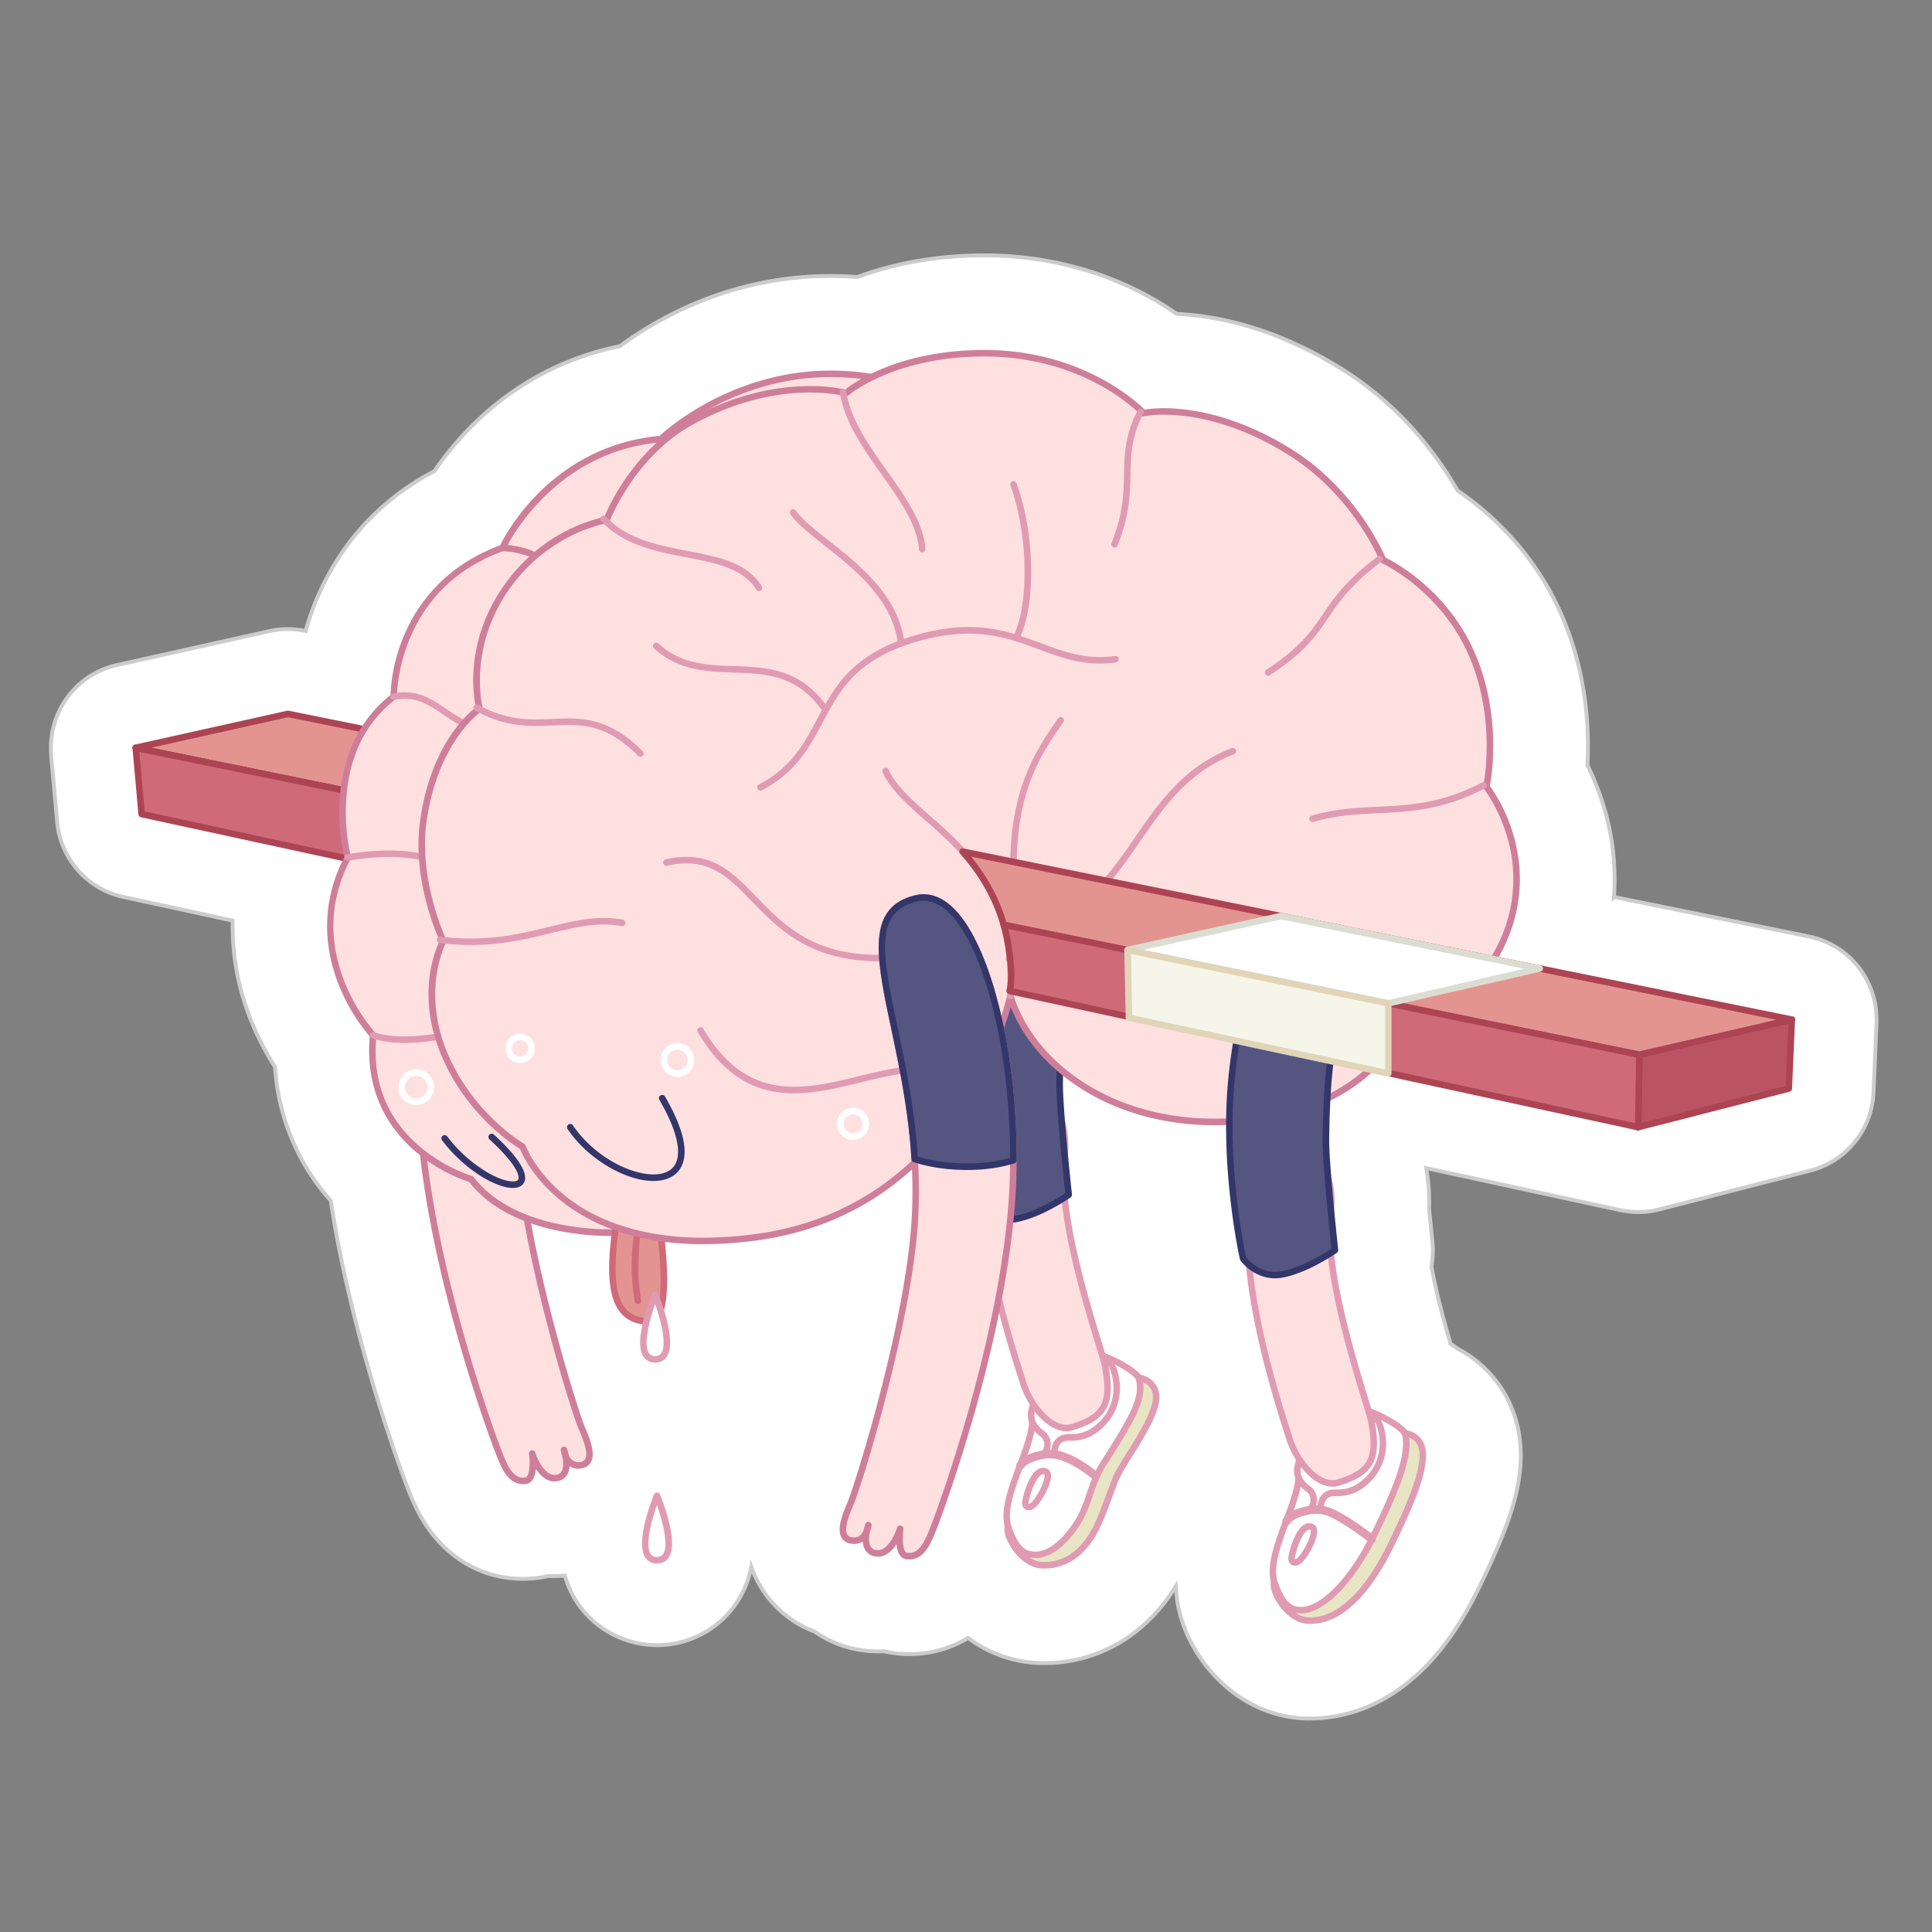 <svg id="Layer_1" data-name="Layer 1" xmlns="http://www.w3.org/2000/svg" viewBox="0 0 1500 1500"><rect x="0" y="0" width="1500" height="1500" fill="#808080" stroke="none"/><defs><style>.cls-1,.cls-6{fill:#fff;}.cls-1{stroke:#ccc;stroke-miterlimit:10;stroke-width:3px;}.cls-2{fill:#e39491;}.cls-3{fill:#ad4453;}.cls-4{fill:#cf6a79;}.cls-5{fill:#ba5463;}.cls-7{fill:#e09bb3;}.cls-8{fill:#e8e5c4;}.cls-9{fill:#ffe0e0;}.cls-10{fill:#545681;}.cls-11{fill:#333669;}.cls-12{fill:#cf7e9a;}.cls-13{fill:#dcddd2;}.cls-14{fill:#f6f5e9;}.cls-15{fill:#e1d5b9;}</style></defs><title>icons</title><path class="cls-1" d="M194.32,790.72a220.59,220.59,0,0,0,19.24,37.77,171.76,171.76,0,0,0,43.2,103.67c17.14,112.2,58.75,220.64,59.18,221.7l.78,2c2.95,7.53,8.43,21.56,18.8,34.86,17.63,22.62,42.67,35.07,70.52,35.07a89.58,89.58,0,0,0,14.77-1.23q2.64-.43,5.22-1c1.48.07,3,.11,4.47.11,2.66,0,5.33-.14,8-.39a76.61,76.61,0,0,0,9.95,21.42,74.58,74.58,0,0,0,123.27,0,77.45,77.45,0,0,0,11.59-28.21,84.31,84.31,0,0,0,6.12,13.46,82.15,82.15,0,0,0,42.88,36.71,84.89,84.89,0,0,0,35.08,14.28,87.26,87.26,0,0,0,14.25,1.18c1.49,0,3,0,4.46-.11,1.72.4,3.47.75,5.23,1a89.58,89.58,0,0,0,14.77,1.23,86.93,86.93,0,0,0,45.5-12.58A97.83,97.83,0,0,0,808,1291.23l2.38,0a114.16,114.16,0,0,0,71.93-24.86,130.24,130.24,0,0,0,30.61-34.91c.08.73.16,1.45.25,2.18,1,25.45,13.19,45.95,20.91,56.5,20.06,27.45,49.47,43.52,80.64,44.1l1.91,0h.25c24.22,0,47.91-7.66,68.5-22.15,26.56-18.68,47.05-45.46,66.44-86.76l1.06-2.25c18.64-39.6,34.58-78.36,24.94-117.22a90.48,90.48,0,0,0-46.37-58.84c-1.74-1.31-3.5-2.57-5.25-3.77-5.26-18-11.24-40-14.81-60a75.78,75.78,0,0,0,.59-20.86c0-.11-1.15-10.51-2.48-24a145.14,145.14,0,0,0-2.18-31.49l150.78,32.68c.78.17,1.57.3,2.36.44l.56.1c.57.1,1.14.18,1.72.26l1.49.2,1.48.15c.63.06,1.25.11,1.88.15l1.22.08c1,0,1.92.07,2.88.08h.23c1.22,0,2.44,0,3.65-.11l1-.06c1-.08,2.09-.17,3.13-.3.26,0,.52,0,.77-.09,1-.13,2-.3,3.07-.48l1.48-.28,2-.45c.4-.09.8-.16,1.19-.26l117.09-30.1A65.47,65.47,0,0,0,1454.59,848l2.35-53.53c0-.16,0-.31,0-.47,0-1.1.06-2.2,0-3.3s-.08-2.41-.17-3.61c0-.21,0-.41,0-.62-.08-1.06-.19-2.11-.32-3.16,0-.13,0-.26,0-.38a66.51,66.51,0,0,0-1.35-7.08l-.15-.56c-.24-.92-.5-1.84-.77-2.75l-.27-.86c-.28-.87-.58-1.74-.89-2.6s-.59-1.53-.9-2.29c-.12-.3-.24-.6-.37-.9a65.25,65.25,0,0,0-33.78-34.44l-.63-.28c-.57-.24-1.14-.49-1.72-.72l-1.33-.51-1.13-.42-1.82-.61-.75-.24c-.68-.21-1.37-.41-2.06-.6l-.64-.17-2.07-.51-.76-.17-.8-.18-151.16-30.62a193.72,193.72,0,0,0-8.12-70.73,206.76,206.76,0,0,0-12.51-31.54c1.57-28.3-.57-71.59-19.9-116.3-21.49-49.67-56.65-80.5-80.94-97-14.77-25.8-42.84-64.79-89.22-93.94-51.52-32.39-97.1-41.7-128.83-43.21-5.86-4.08-12.55-8.34-20.06-12.54-48.63-27.2-97.05-32.91-129.11-32.91-35.06,0-68.82,5.78-98.76,16.83-6.9-.54-13.77-.81-20.53-.81A271.51,271.51,0,0,0,526.22,241.7a282.2,282.2,0,0,0-44.91,27.07c-44.41,8.88-84.57,30.8-117.09,64.09a242.73,242.73,0,0,0-27,33c-52,27.14-78.34,68.25-91.46,99.64a211.55,211.55,0,0,0-8.47,24.41l-.91-.19a66.41,66.41,0,0,0-12.88-1.27A65.36,65.36,0,0,0,209.14,490L91,516.33l-.22,0-1.89.47-.89.23c-.72.19-1.44.41-2.15.63l-.53.16c-.85.27-1.68.55-2.51.86l-.08,0a65.58,65.58,0,0,0-39.18,39.18c-.18.49-.36,1-.53,1.46s-.29.88-.43,1.32c-.27.82-.51,1.65-.74,2.48-.06.21-.13.42-.18.63a66.59,66.59,0,0,0-1.49,7.2l0,.21a64.46,64.46,0,0,0-.66,7.51v.06c0,.8,0,1.59,0,2.39,0,.34,0,.67,0,1s0,.58,0,.88c0,.91.09,1.82.17,2.73,0,.22,0,.45,0,.67L44.36,638A65.59,65.59,0,0,0,96,696.43l84.64,18.34A195,195,0,0,0,194.32,790.72Z"/><polygon class="cls-2" points="223.5 554.27 105.35 580.61 598.9 681.51 717.21 654.28 223.5 554.27"/><path class="cls-3" d="M598.9,684a2.94,2.94,0,0,1-.51,0L104.84,583.09a2.53,2.53,0,0,1,0-5L223,551.79a2.7,2.7,0,0,1,1.06,0l493.71,100a2.53,2.53,0,0,1,.06,5L599.47,684A2.76,2.76,0,0,1,598.9,684ZM117.47,580.5l481.4,98.41,106.37-24.48L223.53,556.86Z"/><polygon class="cls-4" points="105.35 580.61 109.95 632.07 597.96 737.85 598.9 681.51 105.35 580.61"/><path class="cls-3" d="M598,740.38a2.48,2.48,0,0,1-.54-.06l-488-105.78a2.53,2.53,0,0,1-2-2.25l-4.6-51.45a2.51,2.51,0,0,1,.83-2.12,2.55,2.55,0,0,1,2.2-.59L599.41,679a2.54,2.54,0,0,1,2,2.53l-.94,56.34a2.52,2.52,0,0,1-1,1.94A2.55,2.55,0,0,1,598,740.38ZM112.31,630,595.48,734.72l.85-51.15-488.16-99.8Z"/><polygon class="cls-5" points="597.96 737.85 714.87 707.8 717.21 654.28 598.9 681.51 597.96 737.85"/><path class="cls-3" d="M598,740.38a2.52,2.52,0,0,1-2.53-2.58l.94-56.34a2.53,2.53,0,0,1,2-2.42l118.32-27.23a2.52,2.52,0,0,1,3.09,2.58l-2.34,53.52a2.54,2.54,0,0,1-1.9,2.34l-116.91,30A2.72,2.72,0,0,1,598,740.38Zm3.44-56.85-.85,51,111.87-28.76,2.12-48.32Z"/><path class="cls-6" d="M790.54,1201.54c7.33,8,16.39,8.2,27.7,1.11,26.86-16.85,28.92-54.15,42.21-70.17,8.43-10.17,32.75-48.92,23.78-62.73-4.5-6.92-24.34-16.41-28.81-17.17-12.66-2.14-55,29.63-53.74,46,1.79,23.08-23.44,60.1-19.69,83.53C782.83,1187.41,785.1,1195.58,790.54,1201.54Z"/><path class="cls-7" d="M803.47,1210.31h0c-5.55,0-10.53-2.37-14.81-7.06-6.18-6.79-8.4-15.89-9.17-20.7-2.07-12.91,4.07-29.35,10-45.25,5.14-13.78,10.46-28,9.65-38.48-.56-7.25,5.75-15.7,11.13-21.52,14.92-16.12,35.07-27.36,43.82-27.36a10.67,10.67,0,0,1,1.74.14c4.83.82,25.46,10.52,30.51,18.29,10.92,16.8-19.05,59.81-24,65.72-4.68,5.65-8,14.5-11.61,23.88-6.39,16.78-13.62,35.8-31.2,46.82C813.66,1208.51,808.39,1210.31,803.47,1210.31ZM854.1,1055c-8.22,0-28.08,12.74-40.1,25.73-6.55,7.07-10.12,13.52-9.79,17.69.89,11.57-4.38,25.69-10,40.65-5.71,15.28-11.61,31.08-9.75,42.67.68,4.26,2.62,12.27,7.92,18.09,3.32,3.64,6.93,5.41,11.06,5.41,3.88,0,8.4-1.6,13.43-4.75,16.14-10.12,23.05-28.3,29.15-44.33,3.72-9.78,7.23-19,12.45-25.31,10.16-12.25,31-48.35,23.61-59.73-4-6.17-23.26-15.4-27.12-16.05A4.8,4.8,0,0,0,854.1,1055Z"/><path class="cls-8" d="M866.11,1148.58c5.87-14.85,35.34-50.86,31.23-67.41a15.14,15.14,0,0,0-13.11-11.42c3.76,14.89-2.09,27.1-27.64,66.84-8.74,13.6-10.9,28.34-17,40.42-2.32,4.58-20,35.37-41.4,29.38-9.54-2.67-13.56-16.16-15.6-21.1-2.16,7.26,10.68,29.67,26.85,30a38.6,38.6,0,0,0,25.5-8.31C851.5,1193.76,855.57,1175.24,866.11,1148.58Z"/><path class="cls-7" d="M810.35,1217.8h-1c-8-.15-16.34-5.26-22.74-14-4.32-5.91-8-14.14-6.48-19.21a2.52,2.52,0,0,1,4.76-.24c.25.6.53,1.32.84,2.13,2.06,5.41,5.91,15.48,13.1,17.5a18.39,18.39,0,0,0,4.87.67c18.53,0,33.44-28.47,33.58-28.76a121.38,121.38,0,0,0,6.12-15.63c2.8-8.23,5.7-16.74,11-25,26.09-40.59,30.69-51.5,27.31-64.85a2.53,2.53,0,0,1,.57-2.3,2.48,2.48,0,0,1,2.22-.83,17.69,17.69,0,0,1,15.24,13.33c3,12.17-9.33,32-20.22,49.44-4.78,7.64-9.28,14.86-11.12,19.5-2,5.12-3.78,9.88-5.49,14.49-7,18.91-12.53,33.85-26.45,44.94A40.93,40.93,0,0,1,810.35,1217.8Zm-11-8.52a19,19,0,0,0,10.1,3.44h.87a35.5,35.5,0,0,0,23-7.76c12.82-10.2,17.87-23.85,24.86-42.73,1.72-4.63,3.49-9.42,5.53-14.59s6.42-12.14,11.53-20.33c9.33-15,22.11-35.44,19.61-45.54a12.06,12.06,0,0,0-7.4-8.55c2,14.29-5.37,28.33-28.77,64.73-5,7.76-7.78,16-10.49,23.92a124.81,124.81,0,0,1-6.38,16.27c-.16.32-16.19,31.55-38.11,31.55A22.92,22.92,0,0,1,799.38,1209.28Z"/><path class="cls-6" d="M796.16,1166c-.14,1.21-.11,2.61.79,3.43s2.56.71,3.77.16c4.94-2.22,17.14-24.19,11.18-27C803.27,1138.52,796.76,1160.79,796.16,1166Z"/><path class="cls-7" d="M798.72,1172.54h0a5,5,0,0,1-3.48-1.29c-1.35-1.24-1.88-3.12-1.6-5.59a59.78,59.78,0,0,1,4.4-14.46c3.45-7.74,7.41-11.66,11.77-11.66a7.43,7.43,0,0,1,3.16.72c1.16.54,3.09,2,3.07,5.75-.06,8-9.28,23.59-14.28,25.84A7.46,7.46,0,0,1,798.72,1172.54Zm0-5.07h0a2.55,2.55,0,0,0,1-.24c2.22-1,9-10.91,10.89-18.58.63-2.54.36-3.64.22-3.83a2.45,2.45,0,0,0-1-.22c-1.59,0-4.3,2.28-7.15,8.67a56,56,0,0,0-4,13A3.46,3.46,0,0,0,798.68,1167.47Z"/><path class="cls-6" d="M866,1068.29c-.12-.57-.26-1.13-.41-1.7-1.62-6.3-5.33-12.84-11.62-14.51-5-1.32-10.14.75-14.69,3.13a98.86,98.86,0,0,0-19.63,13.93c-19.35,17.12-23.38,30.84-14.72,40.22a28.33,28.33,0,0,0,4.85,4.13,11,11,0,0,1,3.36,5.78c.67,3.53-.72,6.8-2.24,9.92a40.66,40.66,0,0,1,8.18.07c-1-2-.1-5.31.74-7.31a9.65,9.65,0,0,1,5.94-5.46A21.77,21.77,0,0,1,832,1116c9.9,0,17.53-4.16,24.25-11.19C865.72,1094.91,868.88,1081.53,866,1068.29Z"/><path class="cls-7" d="M819.07,1131.79h-.28a37.81,37.81,0,0,0-7.67-.06,2.54,2.54,0,0,1-2.51-3.64c1.37-2.81,2.56-5.56,2-8.34a8.38,8.38,0,0,0-2.52-4.3,30.94,30.94,0,0,1-5.07-4.36,17.77,17.77,0,0,1-5-13.35c.45-9,7.14-19.21,19.88-30.48A100.22,100.22,0,0,1,838.1,1053c3.4-1.79,7.91-3.83,12.63-3.83a15,15,0,0,1,3.88.49c6.29,1.67,11.18,7.62,13.43,16.33.15.6.29,1.19.42,1.79,3.16,14.47-.62,28.61-10.38,38.78-7.82,8.17-16.11,12-26.08,12h-1.39a14.83,14.83,0,0,0-4.13.41,7.11,7.11,0,0,0-4.33,4c-.83,2-1.18,4-.86,5a2.59,2.59,0,0,1,.34,1.27,2.54,2.54,0,0,1-2.54,2.53Zm-4.25-5.3,1.31,0a17.33,17.33,0,0,1,1.35-5.54,12.18,12.18,0,0,1,7.54-6.91,19.31,19.31,0,0,1,5.59-.63H832c8.5,0,15.62-3.31,22.43-10.41,8.56-8.94,11.88-21.41,9.08-34.2-.11-.54-.24-1.07-.38-1.61-1.75-6.78-5.42-11.52-9.82-12.69a9.86,9.86,0,0,0-2.58-.33c-3.61,0-7.39,1.74-10.28,3.26A95.81,95.81,0,0,0,821.31,1071c-11.51,10.19-17.8,19.51-18.17,26.94a12.67,12.67,0,0,0,3.64,9.66,25.66,25.66,0,0,0,4.42,3.76,2,2,0,0,1,.39.33,13.52,13.52,0,0,1,4,7.07A14.58,14.58,0,0,1,814.82,1126.49Z"/><path class="cls-6" d="M851,1146.68a.78.78,0,0,1-.79-.1c-9.55-7.77-17.71-12.55-26.44-15.52a30,30,0,0,0-16.13-.43c-7.65,1.76-12.46,4.25-14.69,7.62a.76.76,0,0,1-1,.21.75.75,0,0,1-.21-1c2.46-3.7,7.56-6.4,15.61-8.25a31.47,31.47,0,0,1,17,.47c8.9,3,17.2,7.89,26.9,15.77a.76.76,0,0,1,.11,1.06A.9.9,0,0,1,851,1146.68Z"/><path class="cls-7" d="M850.65,1149.28a3.28,3.28,0,0,1-2.07-.74c-9.31-7.56-17.22-12.22-25.65-15.08a27.58,27.58,0,0,0-14.75-.36c-6.89,1.59-11.32,3.79-13.15,6.55a3.38,3.38,0,0,1-4.56.92,3.31,3.31,0,0,1-1.4-2.09,3.27,3.27,0,0,1,.49-2.47c2.84-4.26,8.45-7.31,17.15-9.31a34.15,34.15,0,0,1,18.33.54c9.2,3.13,17.74,8.13,27.68,16.21a3.26,3.26,0,0,1,.48,4.61,3.28,3.28,0,0,1-1.17.92A3.33,3.33,0,0,1,850.65,1149.28Z"/><path class="cls-9" d="M832.43,1108c25.91-8,30.89-18.81,25.68-47.25-2.27-12.39-38-110.29-31.76-162.06s-40.82-81.36-59.6-20.22,23.72,181.94,27.08,193.49C799.86,1092.74,817.5,1112.64,832.43,1108Z"/><path class="cls-7" d="M827.94,1111.23h0c-15.65,0-31.16-20-36.54-38.54-.29-1-.88-2.83-1.7-5.37-19.5-60.68-39.73-142.83-25.37-189.56,7-22.88,19.06-36,33-36,7,0,14,3.49,19.6,9.82,9.74,11,14.21,28.73,11.94,47.44-4.91,40.49,16.37,110,26.59,143.4,2.8,9.15,4.65,15.19,5.14,17.91,5.54,30.2-.87,41.92-27.42,50.12A17.78,17.78,0,0,1,827.94,1111.23ZM797.33,846.82c-11.57,0-21.83,11.82-28.16,32.43-14,45.47,6.08,126.53,25.35,186.52.84,2.61,1.44,4.49,1.74,5.51,5.5,18.91,20,34.89,31.68,34.89h0a12.76,12.76,0,0,0,3.75-.56c24.1-7.45,29-16.57,23.93-44.37-.44-2.43-2.36-8.68-5-17.33-10.33-33.74-31.82-104-26.78-145.5,2.09-17.29-1.9-33.55-10.7-43.47C808.5,849.71,802.89,846.82,797.33,846.82Z"/><path class="cls-10" d="M774.54,677.49s-22.81,68.56-26.22,132.1c-3.5,65.11,10.12,124.6,10.12,124.6s11.36,15.88,30.62,12.18,40.66-18.74,40.66-18.74-7.31-66.59-7-87.06c.73-52.49,5-93.51,23.06-128.84C865.55,673.07,774.54,677.49,774.54,677.49Z"/><path class="cls-11" d="M783.29,949.46h0c-16.85,0-26.51-13.23-26.91-13.8a2.35,2.35,0,0,1-.41-.91c-.14-.6-13.66-60.58-10.18-125.3,3.39-63.15,26.12-132.07,26.34-132.76a2.54,2.54,0,0,1,2.29-1.73c.13,0,3.27-.15,8.29-.15,20.51,0,56.36,2.34,66,18,3.46,5.67,3.24,12.41-.66,20-17.93,35-22.07,76.38-22.79,127.73-.27,20.08,6.95,86.08,7,86.75a2.54,2.54,0,0,1-1.06,2.35c-.89.62-22.06,15.38-41.64,19.15A33.31,33.31,0,0,1,783.29,949.46Zm-22.5-16.37c1.6,2,9.77,11.31,22.5,11.31h0a28.32,28.32,0,0,0,5.3-.52c15.94-3.07,33.69-14.32,38.45-17.49-1.11-10.28-7.14-66.94-6.88-85.85.72-52.06,5-94.08,23.34-130,3.09-6,3.36-11,.84-15.09-8.86-14.49-49.41-15.62-61.63-15.62-2.73,0-4.91,0-6.31.09-3.46,10.86-22.49,72.75-25.55,129.76C747.59,870.47,759.46,927,760.79,933.09Z"/><path class="cls-9" d="M400.58,639c-48.39-11.17-82.4,124.88-73.95,236.62s55.64,239.45,59.86,250,9.16,26.06,21.83,23.95c7.68-1.28,4.93-21.13,4.93-21.13s6.34,21.13,19,19,5.63-21.83,5.63-21.83,1.41,13.38,12.68,12,7-15.49,1.41-28.17-44.51-136.73-50-218.31C392.83,755.21,464.66,653.8,400.58,639Z"/><path class="cls-12" d="M406,1152.31c-11.83,0-17.08-13.42-20.91-23.22l-1-2.51c-.51-1.26-51.2-133.92-60-250.76-6.86-90.63,13.65-192.49,45.71-227.07,9.79-10.56,20.48-14.71,31.33-12.21,39,9,30.67,48.62,19.1,103.44-8.75,41.46-19.64,93.06-15.74,151,5.58,82.78,45.18,207.08,49.79,217.46,6,13.45,7.35,21.75,4.45,26.9-1.55,2.73-4.19,4.35-7.86,4.81a15.87,15.87,0,0,1-1.93.12h0a12.11,12.11,0,0,1-6.65-1.89,14.34,14.34,0,0,1-2.26,7.14,10.67,10.67,0,0,1-7.36,4.47,13.59,13.59,0,0,1-2.19.19c-6.41,0-11.17-4.73-14.4-9.7-.57,5.48-2.42,10.8-7.36,11.62A15.63,15.63,0,0,1,406,1152.31ZM395,640.9c-7.3,0-14.52,3.8-21.47,11.29-15.09,16.27-28,48.75-36.44,91.44a504.32,504.32,0,0,0-7.94,131.81c8.78,116.11,59.18,248,59.68,249.26.33.82.67,1.67,1,2.54,3.48,8.91,7.82,20,16.19,20a12.22,12.22,0,0,0,1.87-.16c3.37-.56,3.82-11.17,2.84-18.28a2.53,2.53,0,0,1,4.93-1.08c1.46,4.83,7,17.36,14.82,17.36a8.88,8.88,0,0,0,1.35-.11,5.73,5.73,0,0,0,4-2.35c1.57-2.28,1.88-6.37.86-11.51a22.52,22.52,0,0,1-1.35-5.21,2.54,2.54,0,0,1,4.91-1.12,40.46,40.46,0,0,1,1.31,4.85c1.77,4.14,4.64,5.95,8.67,5.46,2.68-.34,3.61-1.46,4.07-2.27,2-3.47.39-11-4.67-22.36-6.55-14.74-44.82-139.12-50.21-219.17-3.95-58.62,7-110.6,15.84-152.37,11.78-55.85,18.9-89.57-15.29-97.45A22,22,0,0,0,395,640.9Z"/><path class="cls-9" d="M524.45,948.41c-28.17,14.08-121.13,16-158.69-32.86,0,0-84.51-24.42-76.06-111.75,0,0-59.15-62.91-19.72-138,0,0-21.59-80.75,35.69-124.88,0,0-.94-84.51,84.5-115.5,0,0,34.75-77,123-84.51,0,0,73.25-72.3,182.17-44.13S524.45,948.41,524.45,948.41Z"/><path class="cls-12" d="M473.4,959.61c-17.95,0-78.63-3-109.15-41.88a127.63,127.63,0,0,1-41.33-23.38c-18.62-15.78-39.86-44.13-35.84-89.67a143.1,143.1,0,0,1-24.38-40.8c-9.13-23.24-15.68-59.11,4.59-98.42a159.18,159.18,0,0,1-3.47-45.76c2.32-33.9,15.91-61.56,39.33-80.06a133.18,133.18,0,0,1,10.39-45.86c9.66-23.11,30.46-54,74.79-70.41,2.06-4.24,10.92-21.25,28.44-39.19,18.17-18.61,49.43-41.58,95.32-45.75,6.4-5.93,57.26-50.73,133-50.73a203.83,203.83,0,0,1,50.9,6.59c8.8,2.28,15.54,8.19,20,17.58,20.87,43.43-4.69,164-76,358.38-52.94,144.38-112.71,277.87-113.31,279.2a2.56,2.56,0,0,1-1.18,1.23C514.39,956.27,494.88,959.61,473.4,959.61ZM645.08,292.76c-78.63,0-129.61,49.42-130.12,49.92a2.49,2.49,0,0,1-1.56.72c-85.79,7.3-120.57,82.27-120.92,83a2.53,2.53,0,0,1-1.44,1.34c-34.67,12.57-59.15,35.38-72.75,67.78-10.18,24.25-10.09,45.1-10.09,45.31a2.52,2.52,0,0,1-1,2c-23.15,17.84-36,43.8-38.34,77.16a154.18,154.18,0,0,0,3.56,45.07,2.58,2.58,0,0,1-.2,1.83c-16,30.47-17.62,62.46-4.82,95.08a137.48,137.48,0,0,0,24.14,40,2.52,2.52,0,0,1,.67,2c-3.42,35.34,8,64.42,34,86.44a122.89,122.89,0,0,0,40.26,22.62,2.53,2.53,0,0,1,1.31.89c28.94,37.63,88.17,40.55,105.63,40.55,19.91,0,38.58-3.06,49.12-8,10.7-24,236.55-533.4,189-632.47-3.89-8.09-9.37-12.95-16.76-14.86A198.35,198.35,0,0,0,645.08,292.76Z"/><path class="cls-2" d="M480.32,939.49c-8.82,49.85-8.45,87.33,24.41,86.39,20.07-.58,5.64-86.39,5.64-86.39Z"/><path class="cls-4" d="M503.54,1028.43h0c-9.31,0-16.6-3.07-21.67-9.12-10.42-12.43-11.67-37.18-4.05-80.26a2.54,2.54,0,0,1,2.5-2.09h30.05a2.52,2.52,0,0,1,2.49,2.11c1.21,7.18,11.44,70.56-1,85.69a9.35,9.35,0,0,1-7.06,3.65ZM482.45,942c-4.77,27.5-8.41,60.07,3.3,74,4.13,4.92,9.94,7.31,17.79,7.31h1.12a4.3,4.3,0,0,0,3.29-1.8c9-10.91,3.51-59.19.26-79.53Z"/><path class="cls-7" d="M349.8,675.82a2.51,2.51,0,0,1-1.21-.31c-24-13-55.75-11.11-78.18-7.24a2.53,2.53,0,0,1-.86-5c23.22-4,56.19-5.91,81.45,7.78a2.53,2.53,0,0,1-1.2,4.76Z"/><path class="cls-7" d="M372.34,568.77a3,3,0,0,1-.66-.08c-11.77-3.14-20.5-9.05-28.2-14.27-11.26-7.62-21-14.22-37.33-11a2.53,2.53,0,1,1-1-5c18.41-3.56,29.45,3.91,41.14,11.83,7.73,5.23,15.72,10.64,26.67,13.56a2.53,2.53,0,0,1-.65,5Z"/><path class="cls-7" d="M314.26,809.76c-8.81,0-17.62-1-25.36-3.55a2.53,2.53,0,0,1,1.6-4.81c24,8,61.77-.73,70.48-4.6a2.53,2.53,0,1,1,2,4.62C357.55,803.86,335.92,809.76,314.26,809.76Z"/><path class="cls-4" d="M496.28,950.29c-5.16,23-3.29,47.89-.94,59.62Z"/><path class="cls-4" d="M495.34,1012.45a2.54,2.54,0,0,1-2.48-2c-2.22-11.08-4.51-36.34.95-60.68a2.53,2.53,0,0,1,4.94,1.11c-5.29,23.56-2.92,48.62-.92,58.58a2.54,2.54,0,0,1-2,3A2.92,2.92,0,0,1,495.34,1012.45Z"/><path class="cls-12" d="M437.12,448.58a2.56,2.56,0,0,1-1.79-.74,68.19,68.19,0,0,0-45.27-19.92,2.54,2.54,0,0,1-2.42-2.64,2.57,2.57,0,0,1,2.64-2.42,73.24,73.24,0,0,1,48.64,21.4,2.53,2.53,0,0,1-1.8,4.32Z"/><path class="cls-9" d="M784.4,773.32s-34.92,165.54-197.51,187.3C438,980.54,405.67,890.19,405.67,890.19s-39.44-22.53-60.1-70.42c-22.23-51.54-1.41-89.21-1.41-89.21s-22.06-46-15.49-93c9-64.59,43.66-87.32,43.66-87.32S359.5,502.74,394.4,454.5c31.93-44.14,76.53-50.71,76.53-50.71s19-50.34,65.26-76.06c67.61-37.56,120.66-22.53,120.66-22.53s35.19-31,107.52-31c80.75,0,123.47,46.48,123.47,46.48s48.36-10.8,114.09,30.52c51.6,32.43,71.83,83.57,71.83,83.57s46.49,21.13,69,73.24,11.27,102.82,11.27,102.82,45.07,56.81,10.33,125.36c-28.15,55.53-75.12,54.93-75.12,54.93s-15.5,63.38-112.68,77.47S803.49,834.39,784.4,773.32Z"/><path class="cls-12" d="M545.89,966c-59.69,0-95.24-20.27-114.54-37.28-18.72-16.49-26.12-32.85-27.73-36.81-5.86-3.55-41-26.21-60.37-71.16-20.57-47.67-5.31-83.35-1.91-90.27-3.44-7.59-21.28-49.64-15.18-93.25,8.15-58.18,36.44-82.83,43.32-88-2-9.17-9-52.11,22.87-96.2,29.32-40.53,68.58-49.91,76.75-51.47,3.45-8.43,23-52.21,65.86-76,38.41-21.34,72.23-25.82,93.83-25.82a123.1,123.1,0,0,1,27.43,2.73c6.45-5.19,41.63-30.75,108.15-30.75,74.21,0,117.35,39.37,124.33,46.27a93.49,93.49,0,0,1,15-1.06c18.07,0,55,4.18,99.59,32.17,47.84,30.08,69.34,76.65,72.44,83.84,6.86,3.34,48.19,25.11,69.39,74.11,20.7,47.89,13.14,95.22,11.65,103.21a126.63,126.63,0,0,1,17.9,36.86c6.46,21.22,10.3,54.1-8,90.26-11.58,22.83-28.29,39.78-48.34,49a78.4,78.4,0,0,1-27.12,7.25c-1.54,4.79-6.69,18.12-19.94,32.68-14.9,16.37-43.35,37.44-94.3,44.82a237.76,237.76,0,0,1-34,2.49c-39,0-75.16-10.06-104.65-29.08-25.07-16.17-43.83-38.16-53.56-62.56a292.4,292.4,0,0,1-36,78.25c-17,25.87-37.53,47.42-60.92,64-29.24,20.78-63.08,33.87-100.58,38.89A313.28,313.28,0,0,1,545.89,966Zm82.9-661.26c-21,0-53.9,4.37-91.37,25.19-44.89,24.94-63.93,74.24-64.12,74.74a2.57,2.57,0,0,1-2,1.61c-.44.06-44,7-74.85,49.68-33.8,46.73-21.8,93.17-21.67,93.64a2.53,2.53,0,0,1-1.06,2.77c-.33.22-33.78,23-42.54,85.56-6.39,45.62,15.05,91.06,15.27,91.52a2.53,2.53,0,0,1-.07,2.32c-.2.36-19.92,37.28,1.52,87,20.09,46.58,58.64,69,59,69.23a2.5,2.5,0,0,1,1.13,1.35c.07.18,6.69,18.12,26.88,35.8,33.77,29.6,79,35.82,111,35.81a308.34,308.34,0,0,0,40.67-2.84c36.63-4.91,69.68-17.67,98.23-37.94,22.86-16.23,42.92-37.29,59.61-62.6,28.51-43.21,37.43-84.36,37.52-84.77a2.54,2.54,0,0,1,2.36-2,2.58,2.58,0,0,1,2.54,1.78c8.25,26.39,27.52,50.43,54.26,67.68C869.76,858.75,905,868.52,943,868.52a231.9,231.9,0,0,0,33.22-2.43c94.41-13.68,110.44-75,110.59-75.56a2.52,2.52,0,0,1,2.46-1.93h0c1.89,0,46-.61,72.83-53.55a114.42,114.42,0,0,0,7.76-86.31c-6.69-22.1-17.71-36.19-17.82-36.33a2.51,2.51,0,0,1-.48-2.12c.11-.5,10.8-50.56-11.12-101.26s-67.29-71.74-67.74-71.95a2.51,2.51,0,0,1-1.31-1.37c-.2-.5-20.58-50.77-70.83-82.36C957.12,326,921.22,322,903.69,322a79.84,79.84,0,0,0-15.3,1.21,2.49,2.49,0,0,1-2.41-.75c-.11-.12-10.77-11.57-31-22.86-18.66-10.4-49.52-22.81-90.58-22.81-70.56,0-105.5,30.05-105.85,30.36a2.53,2.53,0,0,1-2.36.53C656.06,307.61,645.75,304.76,628.79,304.76Z"/><path class="cls-6" d="M997.23,1244.57c7.33,8,16.39,8.2,27.7,1.1,26.86-16.84,40.35-49.87,49.66-68.5,7-14.08,25.31-50.58,16.33-64.39-4.49-6.92-24.34-16.41-28.81-17.17-12.65-2.15-55,29.63-53.74,46,1.79,23.08-23.44,60.1-19.69,83.53C989.52,1230.44,991.79,1238.61,997.23,1244.57Z"/><path class="cls-7" d="M1010.16,1253.34h0c-5.55,0-10.53-2.37-14.8-7.06-6.19-6.79-8.41-15.89-9.18-20.7-2.07-12.91,4.07-29.35,10-45.25,5.14-13.78,10.47-28,9.66-38.48-.56-7.25,5.74-15.71,11.12-21.52,14.92-16.12,35.07-27.36,43.82-27.36a10.67,10.67,0,0,1,1.74.14c4.83.82,25.47,10.52,30.52,18.29,8.64,13.3-4.1,42.72-16.17,66.86-1.11,2.2-2.24,4.55-3.44,7-9.08,18.81-22.8,47.24-47.16,62.51C1020.35,1251.54,1015.08,1253.34,1010.16,1253.34Zm50.63-155.3c-8.22,0-28.08,12.74-40.1,25.73-6.55,7.07-10.12,13.52-9.79,17.68.89,11.58-4.38,25.7-10,40.65-5.7,15.29-11.6,31.09-9.75,42.68.68,4.25,2.62,12.27,7.92,18.09,3.32,3.64,6.94,5.41,11.06,5.41h0c3.89,0,8.4-1.6,13.43-4.75,23.12-14.5,35.93-41,45.28-60.43,1.22-2.51,2.36-4.88,3.45-7.06,6.12-12.23,24.65-49.3,16.48-61.88-4-6.17-23.26-15.4-27.12-16.06A5.93,5.93,0,0,0,1060.79,1098Z"/><path class="cls-8" d="M1083,1193c8.1-17.26,25.1-52.27,21-68.82a15.15,15.15,0,0,0-13.12-11.42c3.76,14.88-3.66,38-26.19,83.06-12.83,25.64-38.46,59.57-59.85,53.58-9.54-2.67-13.56-16.16-15.6-21.1-2.16,7.26,10.68,29.67,26.85,30,7.74.14,16.54-2,25.5-8.31C1058,1238.44,1070.86,1219,1083,1193Z"/><path class="cls-7" d="M1016.85,1260.82h-.77c-8.05-.15-16.34-5.26-22.74-14-4.31-5.91-8-14.14-6.48-19.21a2.53,2.53,0,0,1,4.77-.24c.24.6.52,1.32.83,2.13,2.07,5.41,5.92,15.48,13.1,17.49a16.46,16.46,0,0,0,4.44.61h0c17.88,0,39.73-27.42,52.46-52.89,22.25-44.5,29.54-67.3,26-81.3a2.52,2.52,0,0,1,2.78-3.13,17.72,17.72,0,0,1,15.25,13.32c4.15,16.73-11,49-20.11,68.25l-1.06,2.25c-13.69,29.17-26.72,47-42.24,58C1034.82,1257.87,1026,1260.82,1016.85,1260.82Zm-10.8-8.53a19,19,0,0,0,10.13,3.46h.67c8.08,0,15.92-2.64,23.32-7.85,14.77-10.39,27.28-27.65,40.57-56l1.07-2.26c8.21-17.44,23.49-49.89,19.77-64.87a12.1,12.1,0,0,0-7.45-8.58c1.85,15.47-5.93,38.32-27.14,80.74-10.34,20.68-34,55.68-57,55.68h0A21.66,21.66,0,0,1,1006.05,1252.29Z"/><path class="cls-6" d="M1002.85,1209c-.14,1.21-.1,2.61.79,3.43s2.56.71,3.77.16c4.94-2.23,17.14-24.19,11.18-27C1010,1181.55,1003.45,1203.82,1002.85,1209Z"/><path class="cls-7" d="M1005.41,1215.57h0a5.06,5.06,0,0,1-3.48-1.29c-2-1.87-1.7-4.67-1.6-5.59a60.25,60.25,0,0,1,4.4-14.46c3.45-7.74,7.41-11.66,11.77-11.66a7.43,7.43,0,0,1,3.16.72c1.16.54,3.09,2,3.07,5.75-.06,8-9.28,23.59-14.27,25.84A7.68,7.68,0,0,1,1005.41,1215.57Zm0-5.07h0a2.5,2.5,0,0,0,1-.24c2.22-1,9-10.91,10.89-18.58.63-2.54.36-3.65.22-3.83a2.45,2.45,0,0,0-1-.22c-1.58,0-4.29,2.28-7.14,8.67a55.62,55.62,0,0,0-4,13A3.76,3.76,0,0,0,1005.37,1210.5Z"/><path class="cls-6" d="M1072.68,1111.32c-.12-.57-.26-1.14-.4-1.7-1.63-6.3-5.34-12.84-11.62-14.51-5-1.32-10.15.75-14.69,3.13a98.23,98.23,0,0,0-19.64,13.93c-19.34,17.12-23.38,30.84-14.72,40.21a27.64,27.64,0,0,0,4.86,4.14,11.14,11.14,0,0,1,3.36,5.77c.66,3.54-.73,6.81-2.25,9.93a40.66,40.66,0,0,1,8.18.07c-1-2-.1-5.31.75-7.31a9.6,9.6,0,0,1,5.93-5.46,21.42,21.42,0,0,1,6.25-.52c9.91,0,17.53-4.17,24.26-11.19C1072.41,1137.94,1075.57,1124.56,1072.68,1111.32Z"/><path class="cls-7" d="M1025.76,1174.82l-.27,0a39.42,39.42,0,0,0-7.68-.06,2.53,2.53,0,0,1-2.51-3.63c1.38-2.81,2.56-5.56,2-8.34a8.38,8.38,0,0,0-2.52-4.3,30.51,30.51,0,0,1-5.07-4.37,17.73,17.73,0,0,1-5-13.34c.45-9,7.14-19.21,19.88-30.49a100.71,100.71,0,0,1,20.14-14.27c3.4-1.79,7.92-3.84,12.64-3.84a15.12,15.12,0,0,1,3.88.5c6.28,1.67,11.18,7.62,13.42,16.33.15.59.3,1.19.43,1.79,3.15,14.47-.63,28.61-10.38,38.78-7.82,8.17-16.11,12-26.09,12h-1.4a14.76,14.76,0,0,0-4.12.41,7.13,7.13,0,0,0-4.33,4c-.83,2-1.18,4-.86,5a2.56,2.56,0,0,1,.34,1.27,2.53,2.53,0,0,1-2.53,2.53Zm-4.25-5.3,1.31,0a17.33,17.33,0,0,1,1.35-5.54,12.17,12.17,0,0,1,7.55-6.91,19.14,19.14,0,0,1,5.57-.63h1.4c8.5,0,15.63-3.31,22.43-10.41,8.57-8.94,11.88-21.41,9.09-34.2-.12-.54-.25-1.07-.39-1.61-1.74-6.78-5.41-11.52-9.81-12.69a9.92,9.92,0,0,0-2.58-.33c-3.62,0-7.4,1.74-10.29,3.26a95.48,95.48,0,0,0-19.13,13.58c-11.52,10.19-17.81,19.51-18.18,27a12.73,12.73,0,0,0,3.64,9.65,25.66,25.66,0,0,0,4.42,3.76,2,2,0,0,1,.39.33,13.52,13.52,0,0,1,4,7.07A14.58,14.58,0,0,1,1021.51,1169.52Z"/><path class="cls-6" d="M1065.34,1195.66a.74.74,0,0,1-.78-.1c-9.56-7.76-25.4-18.5-34.13-21.47a29.92,29.92,0,0,0-16.12-.43c-7.66,1.76-12.46,4.25-14.7,7.62a.76.76,0,0,1-1,.21.75.75,0,0,1-.21-1c2.46-3.7,7.56-6.4,15.61-8.25a31.47,31.47,0,0,1,17,.47c8.9,3,24.88,13.84,34.58,21.73a.75.75,0,0,1,.11,1A.79.79,0,0,1,1065.34,1195.66Z"/><path class="cls-7" d="M1065,1198.26a3.28,3.28,0,0,1-2.06-.73c-10.1-8.21-25.33-18.32-33.35-21a27.54,27.54,0,0,0-14.74-.36c-6.9,1.59-11.33,3.79-13.16,6.55a3.37,3.37,0,0,1-4.56.91,3.28,3.28,0,0,1-.91-4.54c2.84-4.27,8.45-7.32,17.15-9.32a34.14,34.14,0,0,1,18.33.54c9,3.07,25,13.71,35.37,22.16a3.29,3.29,0,0,1-.72,5.54A3.24,3.24,0,0,1,1065,1198.26Z"/><path class="cls-9" d="M1039.13,1151.06c25.9-8,30.89-18.81,25.67-47.25-2.27-12.39-38-110.29-31.75-162.06s-40.83-81.36-59.61-20.22,23.73,181.94,27.08,193.49C1006.55,1135.77,1024.19,1155.67,1039.13,1151.06Z"/><path class="cls-7" d="M1034.64,1154.26h0c-15.65,0-31.15-20-36.54-38.54-.29-1-.88-2.83-1.7-5.37-19.5-60.69-39.73-142.83-25.37-189.56,7-22.88,19.06-36,33-36,7,0,14,3.48,19.59,9.82,9.75,11,14.21,28.73,11.94,47.44-4.91,40.49,16.37,110,26.59,143.4,2.8,9.14,4.65,15.19,5.15,17.9,5.53,30.21-.88,41.92-27.43,50.13A17.72,17.72,0,0,1,1034.64,1154.26ZM1004,889.85c-11.57,0-21.84,11.82-28.17,32.42-14,45.48,6.08,126.54,25.35,186.53.84,2.61,1.45,4.48,1.74,5.51,5.5,18.91,20,34.89,31.68,34.89h0a12.69,12.69,0,0,0,3.74-.56c24.11-7.45,29-16.57,23.93-44.37-.44-2.43-2.36-8.69-5-17.34C1047,1053.19,1025.5,983,1030.53,941.44c2.1-17.3-1.9-33.55-10.7-43.47C1015.2,892.73,1009.58,889.85,1004,889.85Z"/><path class="cls-10" d="M981.23,720.52S958.42,789.08,955,852.62c-3.5,65.11,10.12,124.6,10.12,124.6s11.36,15.88,30.63,12.18,40.65-18.74,40.65-18.74-7.31-66.59-7-87.06c.73-52.49,5-93.51,23.07-128.84C1072.25,716.09,981.23,720.52,981.23,720.52Z"/><path class="cls-11" d="M990,992.49h0c-16.85,0-26.51-13.24-26.91-13.8a2.35,2.35,0,0,1-.41-.91c-.14-.6-13.65-60.58-10.18-125.3,3.39-63.15,26.12-132.07,26.35-132.76a2.53,2.53,0,0,1,2.28-1.73c.13,0,3.27-.16,8.29-.16,20.51,0,56.36,2.35,66,18,3.47,5.68,3.24,12.42-.66,20-17.93,35-22.07,76.38-22.78,127.73-.28,20.08,6.94,86.08,7,86.75a2.52,2.52,0,0,1-1.06,2.35c-.89.62-22.06,15.38-41.63,19.14A32.7,32.7,0,0,1,990,992.49Zm-22.5-16.37c1.61,2,9.77,11.3,22.5,11.3h0a28.3,28.3,0,0,0,5.3-.51c15.94-3.07,33.69-14.32,38.45-17.49-1.11-10.28-7.14-66.94-6.88-85.85.72-52.06,5-94.09,23.34-130,3.09-6,3.37-11,.85-15.09-8.86-14.49-49.42-15.62-61.64-15.62-2.72,0-4.9,0-6.3.09-3.47,10.86-22.5,72.75-25.56,129.76C954.28,913.53,966.15,970,967.48,976.12Z"/><path class="cls-7" d="M365.64,733.71a187,187,0,0,1-24.15-1.58,2.53,2.53,0,1,1,.65-5c34.82,4.51,61-1.84,84-7.45,20.34-4.95,37.91-9.22,57.42-5.67a2.53,2.53,0,1,1-.91,5c-18.45-3.36-35.54.8-55.32,5.61C409.48,728.93,389.79,733.71,365.64,733.71Z"/><path class="cls-7" d="M497.22,587.55a2.53,2.53,0,0,1-1.79-.74c-25.3-25.3-44.29-24.48-66.29-23.54-18,.76-36.6,1.56-60.39-11.72a2.54,2.54,0,0,1,2.47-4.43c22.54,12.59,40.42,11.82,57.71,11.09,22.22-1,43.21-1.85,70.08,25a2.53,2.53,0,0,1-1.79,4.32Z"/><path class="cls-7" d="M589.24,458.91a2.54,2.54,0,0,1-2.15-1.2c-10.26-16.51-31.62-20.62-54.23-25-23.85-4.59-48.51-9.33-66.13-28.16a2.53,2.53,0,1,1,3.7-3.46c16.5,17.63,40.34,22.21,63.39,26.65,23.73,4.56,46.14,8.88,57.57,27.27a2.53,2.53,0,0,1-2.15,3.87Z"/><path class="cls-7" d="M716,428.86a2.54,2.54,0,0,1-2.52-2.35c-1.36-19.06-14.69-37.87-28.81-57.78-14.29-20.16-29.07-41-32.67-64.08a2.54,2.54,0,0,1,5-.78c3.42,21.89,17.84,42.25,31.8,61.93,14.53,20.51,28.26,39.88,29.72,60.35a2.53,2.53,0,0,1-2.34,2.7Z"/><path class="cls-7" d="M865.31,425.11a2.39,2.39,0,0,1-.94-.19,2.53,2.53,0,0,1-1.41-3.29c9.13-22.84,9.43-38.41,9.73-53.46.29-15.36.58-29.86,10.55-49.56a2.53,2.53,0,1,1,4.52,2.28c-9.45,18.67-9.71,32-10,47.38-.29,14.78-.61,31.54-10.09,55.24A2.55,2.55,0,0,1,865.31,425.11Z"/><path class="cls-7" d="M984.56,524.64a2.54,2.54,0,0,1-1.39-4.66c26.28-17.19,34.79-29.73,43.81-43,8.78-12.94,17.86-26.32,42.92-45.17a2.53,2.53,0,0,1,3,4.05c-24.38,18.34-33.22,31.37-41.77,44-9.31,13.71-18.1,26.65-45.22,44.4A2.54,2.54,0,0,1,984.56,524.64Z"/><path class="cls-7" d="M1019.3,638.26a2.53,2.53,0,0,1-.72-5c17.89-5.33,34.56-6.12,50.68-6.89,24.38-1.16,49.58-2.35,81.28-18.76a2.53,2.53,0,0,1,2.33,4.5c-32.69,16.91-58.45,18.14-83.37,19.32-16.55.79-32.18,1.53-49.47,6.68A2.64,2.64,0,0,1,1019.3,638.26Z"/><path class="cls-7" d="M682.74,746.33c-54,0-78.49-25.28-98.86-46.34C565,680.42,550,665,518,672.1a2.53,2.53,0,0,1-1.1-4.94c34.74-7.75,51.35,9.42,70.58,29.31,25.27,26.12,53.91,55.74,134.59,40.89a2.53,2.53,0,0,1,.92,5A222.87,222.87,0,0,1,682.74,746.33Z"/><path class="cls-7" d="M616.37,848.86a90.46,90.46,0,0,1-14.15-1.07c-24.59-3.92-44.36-19.12-60.47-46.46a2.53,2.53,0,0,1,4.37-2.57c34.09,57.88,78.16,47.14,120.78,36.75,31.12-7.59,63.3-15.43,89.2,5.53a2.53,2.53,0,0,1-3.19,3.94C729,825.59,699.4,832.8,668.1,840.43,651.05,844.59,633.54,848.86,616.37,848.86Z"/><path class="cls-7" d="M639.72,551.87a2.53,2.53,0,0,1-2.06-1c-19.57-27-43.13-27.79-68.08-28.67-21-.74-42.76-1.5-61.85-18.83a2.53,2.53,0,1,1,3.4-3.75c17.72,16.08,37.6,16.78,58.63,17.52,25.06.88,51,1.79,72,30.76a2.54,2.54,0,0,1-2,4Z"/><path class="cls-7" d="M590.42,613.84a2.53,2.53,0,0,1-1.18-4.77c25.1-13.15,34.81-31.36,45.08-50.63,13.34-25,27.12-50.86,75.81-65.06,46-13.41,72.38-3.58,97.89,5.93,18,6.71,35,13.05,57.89,10a2.53,2.53,0,0,1,.68,5c-24.11,3.27-41.71-3.29-60.34-10.24-24.74-9.21-50.32-18.75-94.7-5.8-46.64,13.6-59.33,37.39-72.76,62.57-10.18,19.11-20.72,38.86-47.2,52.73A2.47,2.47,0,0,1,590.42,613.84Z"/><path class="cls-7" d="M789,497.64a2.41,2.41,0,0,1-1.13-.27,2.52,2.52,0,0,1-1.13-3.39c12.47-25,11.43-79.63-2.23-117a2.53,2.53,0,1,1,4.76-1.74c14.31,39.16,15.22,94.58,2,121A2.53,2.53,0,0,1,789,497.64Z"/><path class="cls-7" d="M699.57,501.16a2.52,2.52,0,0,1-2.5-2.19c-4.67-34-33.36-56.71-56.42-75-11.33-9-21.11-16.69-26.92-24.6a2.53,2.53,0,1,1,4.08-3c5.41,7.36,14.94,14.9,26,23.63,23.77,18.8,53.36,42.19,58.29,78.24a2.53,2.53,0,0,1-2.16,2.85A2.06,2.06,0,0,1,699.57,501.16Z"/><path class="cls-7" d="M784.4,775.86h-.15a2.53,2.53,0,0,1-2.38-2.68c4.49-76.54-33.06-109.55-63.24-136.07-14.44-12.69-26.91-23.66-33.32-37.4a2.53,2.53,0,0,1,4.59-2.14c6,12.78,18.06,23.42,32.07,35.73,31,27.25,69.59,61.17,65,140.18A2.54,2.54,0,0,1,784.4,775.86Z"/><path class="cls-7" d="M783.38,747a2.48,2.48,0,0,1-.54-.06,2.54,2.54,0,0,1-1.94-3c0-.15,3.47-16.82,3.47-72,0-57.17,18.32-87.74,37.09-114.15a2.53,2.53,0,0,1,4.13,2.93c-19.06,26.82-36.16,55.5-36.16,111.22,0,56-3.43,72.4-3.57,73.07A2.54,2.54,0,0,1,783.38,747Z"/><path class="cls-7" d="M818.59,716a2.54,2.54,0,0,1-.91-4.9c29.22-11.29,45.73-35.21,63.21-60.53,18.89-27.36,38.41-55.65,75.54-69.76a2.54,2.54,0,0,1,1.8,4.74c-35.65,13.55-54.73,41.18-73.17,67.9-17.94,26-34.88,50.53-65.56,62.38A2.62,2.62,0,0,1,818.59,716Z"/><polygon class="cls-5" points="1271.89 875.17 1388.8 845.12 1391.15 791.6 1272.83 818.83 1271.89 875.17"/><path class="cls-3" d="M1271.89,877.7a2.6,2.6,0,0,1-1.57-.54,2.54,2.54,0,0,1-1-2l.94-56.34a2.53,2.53,0,0,1,2-2.43l118.32-27.23a2.55,2.55,0,0,1,2.19.52,2.58,2.58,0,0,1,.91,2.06l-2.35,53.52a2.53,2.53,0,0,1-1.9,2.34l-116.91,30A2.72,2.72,0,0,1,1271.89,877.7Zm3.44-56.85-.85,51,111.87-28.76,2.12-48.32Z"/><path class="cls-6" d="M508.67,1005.31s20.54,50.07,0,50.07S508.67,1005.31,508.67,1005.31Z"/><path class="cls-7" d="M508.67,1057.91a10.35,10.35,0,0,1-9.05-4.54c-8.09-12,5.16-45.27,6.7-49a2.54,2.54,0,0,1,4.69,0c1.54,3.75,14.79,37,6.7,49A10.34,10.34,0,0,1,508.67,1057.91Zm0-45.37c-1.19,3.39-2.64,7.83-3.88,12.56-3.26,12.48-3.6,21.52-1,25.45a6.24,6.24,0,0,0,9.68,0c2.64-3.93,2.29-13-1-25.5C511.29,1020.34,509.85,1015.91,508.67,1012.54Z"/><path class="cls-6" d="M510.07,1161.31s20.54,50.06,0,50.06S510.07,1161.31,510.07,1161.31Z"/><path class="cls-7" d="M510.07,1213.91a10.34,10.34,0,0,1-9-4.54c-8.09-12.06,5.16-45.28,6.7-49a2.54,2.54,0,0,1,4.69,0c1.54,3.75,14.79,37,6.7,49A10.35,10.35,0,0,1,510.07,1213.91Zm0-45.38c-1.18,3.39-2.63,7.84-3.87,12.56-3.26,12.49-3.6,21.53-1,25.46a6.25,6.25,0,0,0,9.67,0c2.64-3.93,2.3-13-1-25.46C512.71,1176.37,511.26,1171.92,510.07,1168.53Z"/><path class="cls-11" d="M507.32,916.91c-21.29,0-50.75-16.68-66.66-40.33a2.53,2.53,0,0,1,4.2-2.83c20,29.68,59,44.93,74.7,35.09,11.35-7.11,8.57-27.13-7.63-54.93a2.53,2.53,0,1,1,4.38-2.55c24.32,41.75,14.16,56.62,5.94,61.78C518.14,915.71,513,916.91,507.32,916.91Z"/><path class="cls-11" d="M398.2,922.32c-13.34,0-37.8-14.23-55.12-37.17a2.53,2.53,0,0,1,4-3.06,109.39,109.39,0,0,0,30.18,27.49c11,6.62,19,8.21,22.77,7.52,2.11-.39,2.39-1.38,2.5-1.75.38-1.34,1.1-9.12-22.56-30.8a2.54,2.54,0,0,1,3.43-3.74c12.39,11.36,26.61,26.82,24,35.94-.81,2.81-3.09,4.71-6.44,5.33A15.46,15.46,0,0,1,398.2,922.32Z"/><path class="cls-4" d="M778.91,716.64a132.33,132.33,0,0,1,3.67,15.93c1.79,10.9,3.87,24.9,1.31,36.82l488,105.78.94-56.34Z"/><path class="cls-3" d="M1271.89,877.7a2.33,2.33,0,0,1-.53-.06l-488-105.78a2.52,2.52,0,0,1-1.94-3c2.39-11.1.57-24.34-1.33-35.88a129.94,129.94,0,0,0-3.6-15.63,2.53,2.53,0,0,1,2.94-3.19l493.92,102.19a2.52,2.52,0,0,1,2,2.52l-.93,56.34a2.54,2.54,0,0,1-2.54,2.49ZM786.83,767.44,1269.41,872l.85-51.16L782.46,720c1.08,4.1,2,8.19,2.62,12.2C786.91,743.33,788.68,756.07,786.83,767.44Z"/><path class="cls-2" d="M747.4,661.18c14.7,16.6,25.83,35.4,31.88,56.75l493.55,100.9,118.32-27.23Z"/><path class="cls-3" d="M1272.83,821.36a2.94,2.94,0,0,1-.51-.05L778.77,720.41a2.55,2.55,0,0,1-1.93-1.79c-5.63-19.88-16.17-38.64-31.34-55.76a2.53,2.53,0,0,1,2.4-4.16l643.75,130.42a2.53,2.53,0,0,1,.06,5L1273.4,821.3A2.76,2.76,0,0,1,1272.83,821.36ZM781.29,715.76,1272.8,816.24l106.37-24.48L754.06,665.12C766.84,680.85,776,697.84,781.29,715.76Z"/><polygon class="cls-6" points="875.47 737.6 1077.92 778.98 1195.4 751.94 994.49 711.24 875.47 737.6"/><path class="cls-13" d="M1077.92,781.52a2.22,2.22,0,0,1-.51-.06L875,740.08a2.54,2.54,0,0,1,0-5l119-26.35a2.48,2.48,0,0,1,1,0l200.92,40.7a2.53,2.53,0,0,1,.06,4.95l-117.48,27A2.78,2.78,0,0,1,1077.92,781.52Zm-190.29-44,190.26,38.89,105.54-24.29L994.51,713.83Z"/><polygon class="cls-14" points="1077.92 778.98 1077.92 833.38 876.58 790.19 875.47 737.6 1077.92 778.98"/><path class="cls-15" d="M1077.92,835.92a2.46,2.46,0,0,1-.53-.06L876,792.66a2.53,2.53,0,0,1-2-2.42l-1.1-52.59a2.49,2.49,0,0,1,.91-2,2.54,2.54,0,0,1,2.12-.54l202.46,41.39a2.53,2.53,0,0,1,2,2.48v54.4a2.55,2.55,0,0,1-2.53,2.54ZM879.06,788.13l196.33,42.12v-49.2L878.07,740.71Z"/><path class="cls-9" d="M711.55,697.46c48.39-11.17,82.39,124.89,73.94,236.63s-55.63,239.44-59.86,250-9.15,26.05-21.83,23.94c-7.67-1.28-4.93-21.13-4.93-21.13s-6.34,21.13-19,19-5.64-21.83-5.64-21.83-1.41,13.38-12.67,12-7-15.5-1.41-28.17,44.5-136.74,50-218.32C719.29,813.66,647.46,712.25,711.55,697.46Z"/><path class="cls-12" d="M706.09,1210.77a16.9,16.9,0,0,1-2.71-.23c-4.93-.82-6.79-6.14-7.35-11.63-3.23,5-8,9.7-14.41,9.7a13.45,13.45,0,0,1-2.18-.18,10.66,10.66,0,0,1-7.36-4.48,14.45,14.45,0,0,1-2.27-7.14,12.62,12.62,0,0,1-8.58,1.77c-3.67-.46-6.31-2.07-7.85-4.8-2.91-5.15-1.54-13.45,4.44-26.91,4.61-10.38,44.22-134.67,49.79-217.46,3.9-57.92-7-109.52-15.74-151C680.3,743.61,671.94,704,711,695a27.34,27.34,0,0,1,6.13-.71c8.77,0,17.24,4.35,25.19,12.92,32.07,34.58,52.57,136.45,45.72,227.08-8.84,116.85-59.53,249.49-60,250.76-.32.81-.65,1.64-1,2.5C723.16,1197.34,717.91,1210.77,706.09,1210.77Zm-7.22-26.39a2.48,2.48,0,0,1,.54.06,2.53,2.53,0,0,1,2,2.82c-1,7.12-.53,17.72,2.84,18.28a11.07,11.07,0,0,0,1.87.16c8.37,0,12.7-11.09,16.19-20,.34-.87.67-1.72,1-2.55.5-1.25,50.91-133.13,59.69-249.25a504.84,504.84,0,0,0-8-131.82c-8.41-42.69-21.35-75.16-36.43-91.43-8.52-9.19-17.42-12.82-26.47-10.72-34.19,7.89-27.08,41.6-15.29,97.46,8.81,41.76,19.78,93.74,15.84,152.36-5.4,80.06-43.67,204.43-50.22,219.18-5.05,11.36-6.62,18.89-4.66,22.35.46.82,1.38,1.94,4.07,2.27q6,.77,8.66-5.46a40,40,0,0,1,1.32-4.85,2.53,2.53,0,0,1,4.9,1.12,21.94,21.94,0,0,1-1.35,5.21c-1,5.15-.71,9.23.86,11.51a5.72,5.72,0,0,0,4,2.35,9,9,0,0,0,1.35.11c7.86,0,13.37-12.53,14.83-17.36A2.51,2.51,0,0,1,698.87,1184.38Z"/><path class="cls-10" d="M711.55,697.46c-56,12.92-8.22,92-1.38,202.42,21.31,7.06,53.05,8.46,76.61.89C787.15,797.15,755.2,687.39,711.55,697.46Z"/><path class="cls-11" d="M750.79,908.38h0c-14.85,0-29.56-2.16-41.42-6.09a2.55,2.55,0,0,1-1.73-2.25c-2.36-38-9.48-71.81-15.77-101.6C680.3,743.61,671.94,704,711,695c10.29-2.37,20.45,1.25,29.82,10.65,28.41,28.52,48.81,110.59,48.51,195.14a2.54,2.54,0,0,1-1.76,2.4C777,906.58,764.26,908.38,750.79,908.38ZM712.59,898c11.07,3.43,24.55,5.31,38.2,5.31a119.39,119.39,0,0,0,33.46-4.41c0-82.67-19.69-162.24-47-189.68-8.1-8.14-16.53-11.28-25.09-9.29-34.19,7.89-27.08,41.6-15.29,97.46C703.06,826.9,710.1,860.29,712.59,898Z"/><path class="cls-6" d="M403.77,825.32a11.43,11.43,0,1,1,9.9-17.13,11.42,11.42,0,0,1-9.9,17.13Zm0-17.8a6.46,6.46,0,0,0-3.17.85,6.37,6.37,0,1,0,3.17-.85Z"/><path class="cls-6" d="M323.16,857.91a13.8,13.8,0,1,1,11.95-20.68,13.81,13.81,0,0,1-11.95,20.68Zm0-22.53a8.73,8.73,0,0,0,0,17.46,8.74,8.74,0,0,0,7.56-13.09A8.77,8.77,0,0,0,323.14,835.38Z"/><path class="cls-6" d="M525.94,836.11a13.12,13.12,0,1,1,6.54-1.75A13.15,13.15,0,0,1,525.94,836.11Zm0-21.16a8,8,0,1,0,7,4A8,8,0,0,0,525.92,815Z"/><path class="cls-6" d="M662.31,885a12.44,12.44,0,1,1,6.2-1.66A12.49,12.49,0,0,1,662.31,885Zm0-19.8a7.37,7.37,0,1,0,6.39,3.69A7.42,7.42,0,0,0,662.3,865.24Z"/></svg>